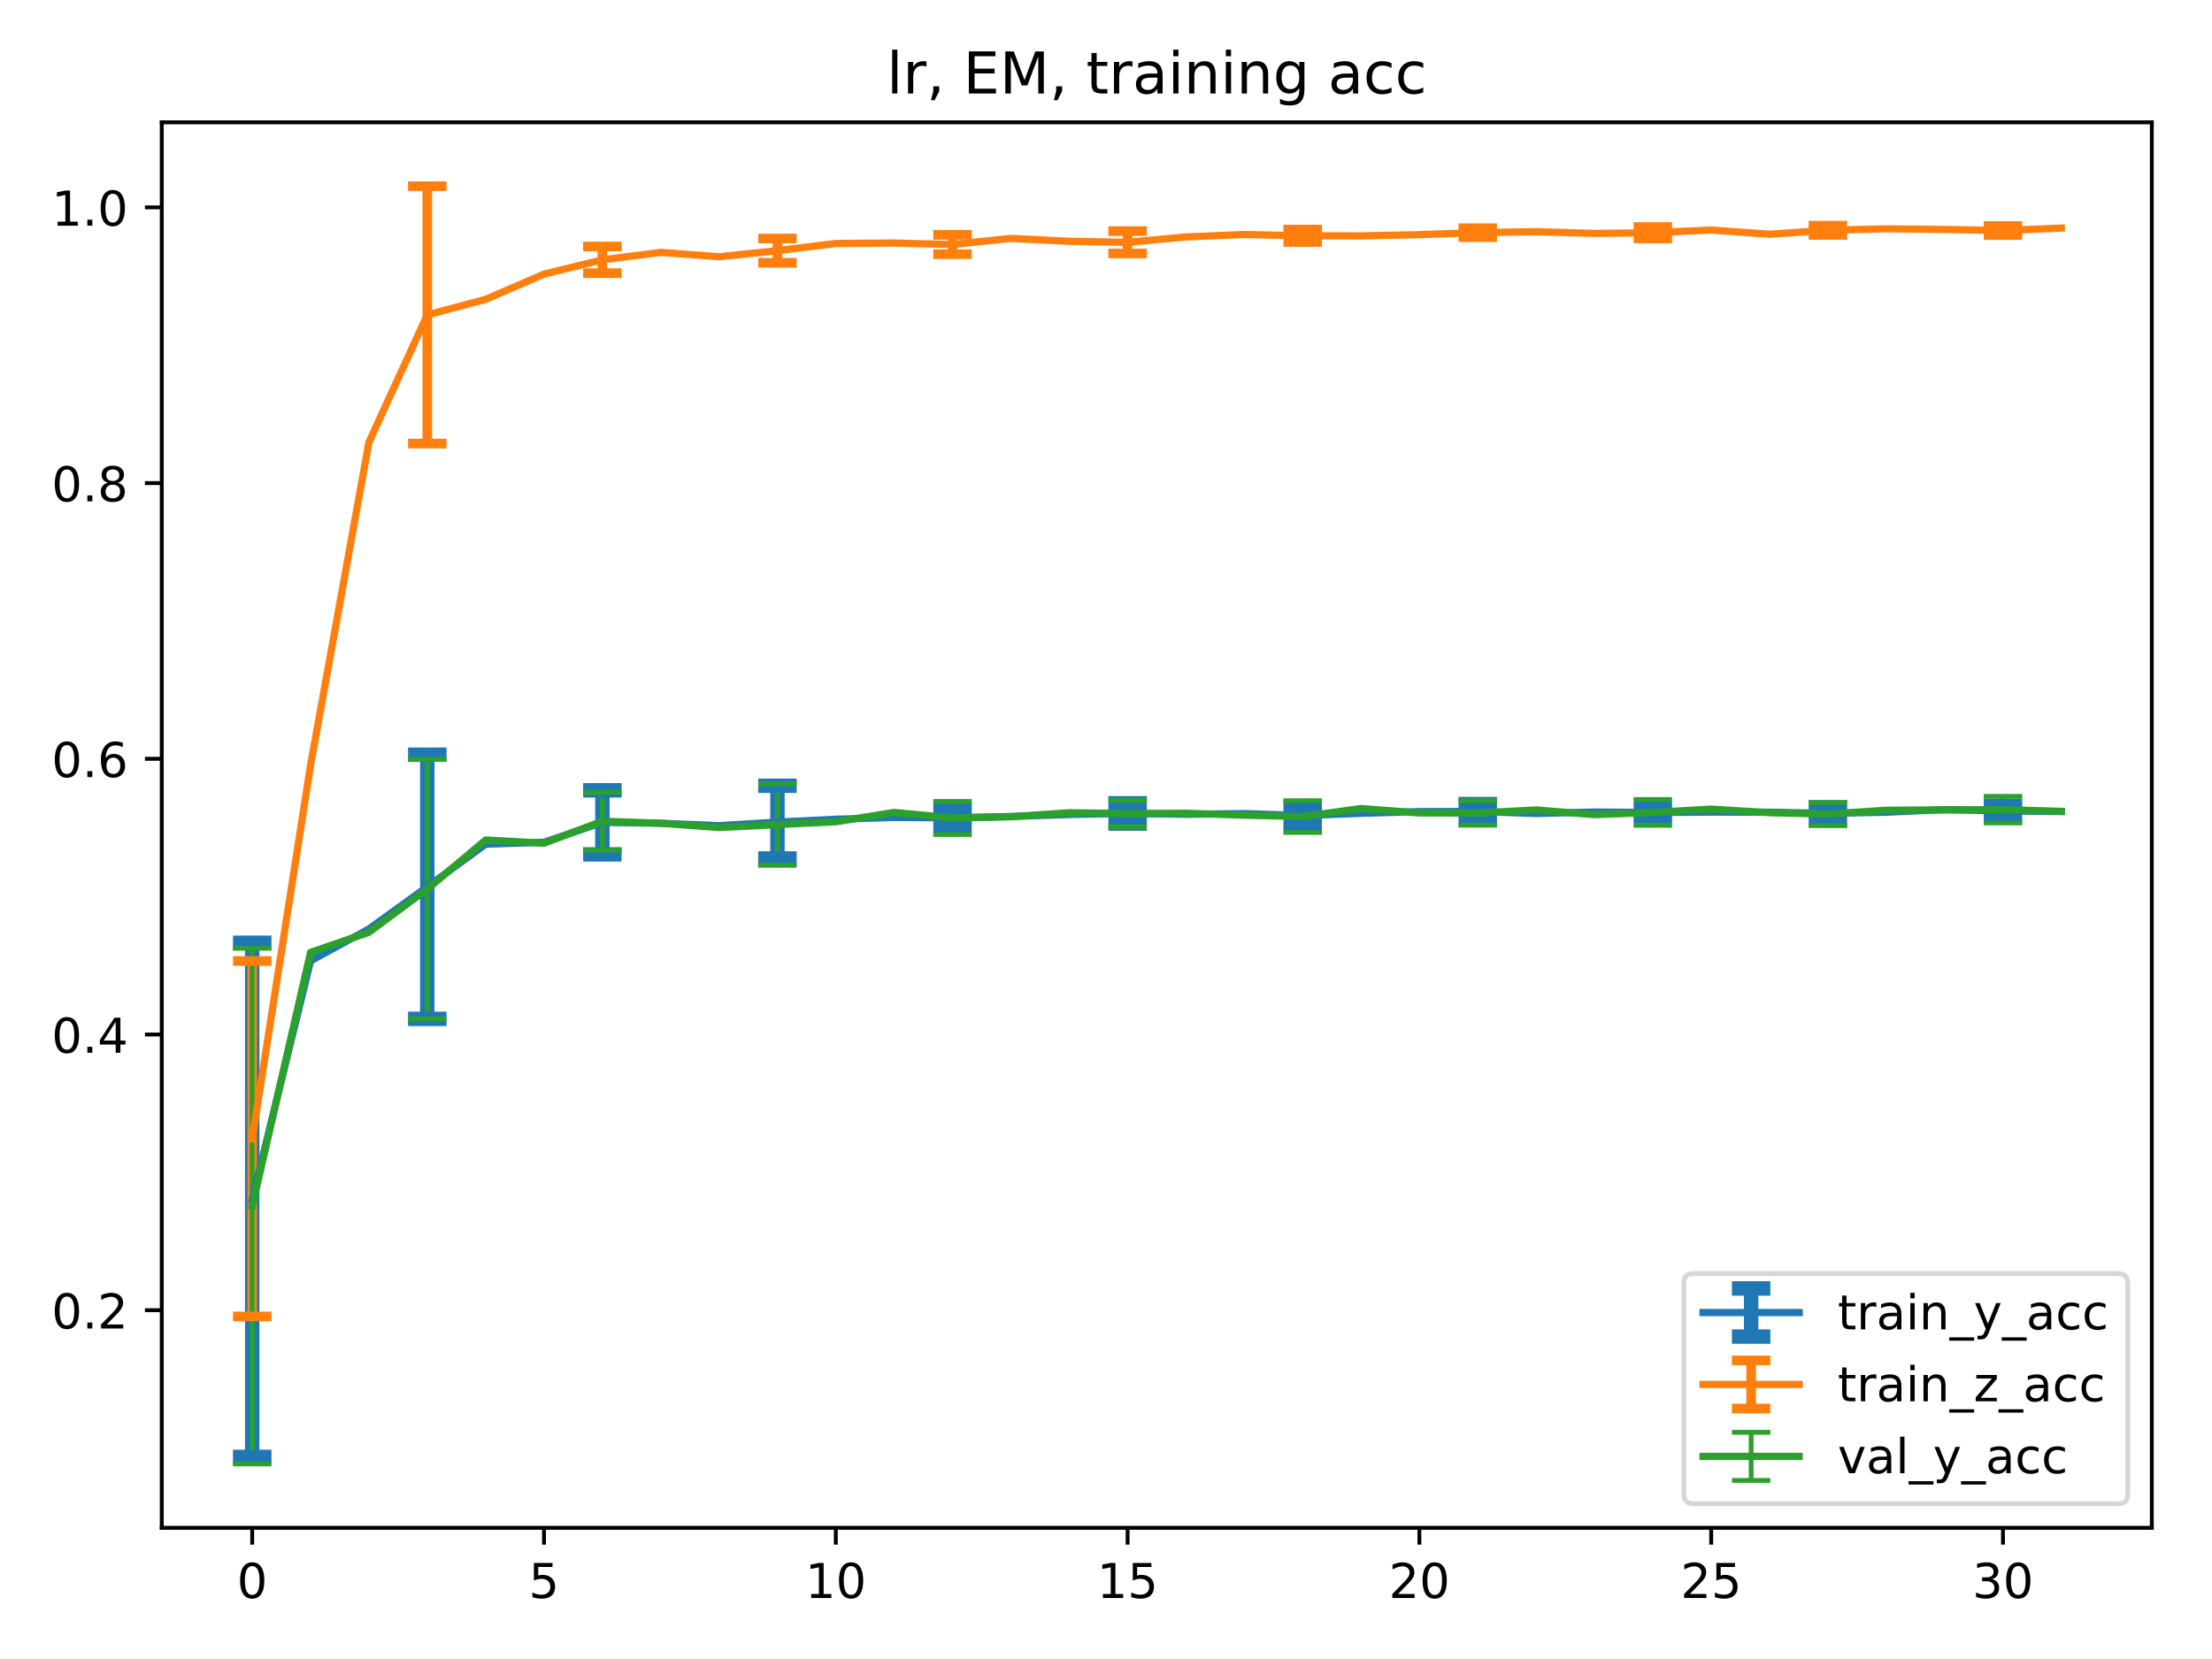 <?xml version="1.0" encoding="utf-8" standalone="no"?>
<!DOCTYPE svg PUBLIC "-//W3C//DTD SVG 1.1//EN"
  "http://www.w3.org/Graphics/SVG/1.1/DTD/svg11.dtd">
<!-- Created with matplotlib (http://matplotlib.org/) -->
<svg height="345pt" version="1.1" viewBox="0 0 460 345" width="460pt" xmlns="http://www.w3.org/2000/svg" xmlns:xlink="http://www.w3.org/1999/xlink">
 <defs>
  <style type="text/css">
*{stroke-linecap:butt;stroke-linejoin:round;}
  </style>
 </defs>
 <g id="figure_1">
  <g id="patch_1">
   <path d="M 0 345.6 
L 460.8 345.6 
L 460.8 0 
L 0 0 
z
" style="fill:#ffffff;"/>
  </g>
  <g id="axes_1">
   <g id="patch_2">
    <path d="M 33.64 317.72 
L 447.48 317.72 
L 447.48 25.44 
L 33.64 25.44 
z
" style="fill:#ffffff;"/>
   </g>
   <g id="matplotlib.axis_1">
    <g id="xtick_1">
     <g id="line2d_1">
      <defs>
       <path d="M 0 0 
L 0 3.5 
" id="m4d25d33a2d" style="stroke:#000000;stroke-width:0.8;"/>
      </defs>
      <g>
       <use style="stroke:#000000;stroke-width:0.8;" x="52.451" xlink:href="#m4d25d33a2d" y="317.72"/>
      </g>
     </g>
     <g id="text_1">
      <!-- 0 -->
      <defs>
       <path d="M 31.781 66.406 
Q 24.172 66.406 20.328 58.906 
Q 16.5 51.422 16.5 36.375 
Q 16.5 21.391 20.328 13.891 
Q 24.172 6.391 31.781 6.391 
Q 39.453 6.391 43.281 13.891 
Q 47.125 21.391 47.125 36.375 
Q 47.125 51.422 43.281 58.906 
Q 39.453 66.406 31.781 66.406 
z
M 31.781 74.219 
Q 44.047 74.219 50.516 64.516 
Q 56.984 54.828 56.984 36.375 
Q 56.984 17.969 50.516 8.266 
Q 44.047 -1.422 31.781 -1.422 
Q 19.531 -1.422 13.062 8.266 
Q 6.594 17.969 6.594 36.375 
Q 6.594 54.828 13.062 64.516 
Q 19.531 74.219 31.781 74.219 
z
" id="DejaVuSans-30"/>
      </defs>
      <g transform="translate(49.27 332.318)scale(0.1 -0.1)">
       <use xlink:href="#DejaVuSans-30"/>
      </g>
     </g>
    </g>
    <g id="xtick_2">
     <g id="line2d_2">
      <g>
       <use style="stroke:#000000;stroke-width:0.8;" x="113.131" xlink:href="#m4d25d33a2d" y="317.72"/>
      </g>
     </g>
     <g id="text_2">
      <!-- 5 -->
      <defs>
       <path d="M 10.797 72.906 
L 49.516 72.906 
L 49.516 64.594 
L 19.828 64.594 
L 19.828 46.734 
Q 21.969 47.469 24.109 47.828 
Q 26.266 48.188 28.422 48.188 
Q 40.625 48.188 47.75 41.5 
Q 54.891 34.812 54.891 23.391 
Q 54.891 11.625 47.562 5.094 
Q 40.234 -1.422 26.906 -1.422 
Q 22.312 -1.422 17.547 -0.641 
Q 12.797 0.141 7.719 1.703 
L 7.719 11.625 
Q 12.109 9.234 16.797 8.062 
Q 21.484 6.891 26.703 6.891 
Q 35.156 6.891 40.078 11.328 
Q 45.016 15.766 45.016 23.391 
Q 45.016 31 40.078 35.438 
Q 35.156 39.891 26.703 39.891 
Q 22.75 39.891 18.812 39.016 
Q 14.891 38.141 10.797 36.281 
z
" id="DejaVuSans-35"/>
      </defs>
      <g transform="translate(109.95 332.318)scale(0.1 -0.1)">
       <use xlink:href="#DejaVuSans-35"/>
      </g>
     </g>
    </g>
    <g id="xtick_3">
     <g id="line2d_3">
      <g>
       <use style="stroke:#000000;stroke-width:0.8;" x="173.812" xlink:href="#m4d25d33a2d" y="317.72"/>
      </g>
     </g>
     <g id="text_3">
      <!-- 10 -->
      <defs>
       <path d="M 12.406 8.297 
L 28.516 8.297 
L 28.516 63.922 
L 10.984 60.406 
L 10.984 69.391 
L 28.422 72.906 
L 38.281 72.906 
L 38.281 8.297 
L 54.391 8.297 
L 54.391 0 
L 12.406 0 
z
" id="DejaVuSans-31"/>
      </defs>
      <g transform="translate(167.449 332.318)scale(0.1 -0.1)">
       <use xlink:href="#DejaVuSans-31"/>
       <use x="63.623" xlink:href="#DejaVuSans-30"/>
      </g>
     </g>
    </g>
    <g id="xtick_4">
     <g id="line2d_4">
      <g>
       <use style="stroke:#000000;stroke-width:0.8;" x="234.492" xlink:href="#m4d25d33a2d" y="317.72"/>
      </g>
     </g>
     <g id="text_4">
      <!-- 15 -->
      <g transform="translate(228.129 332.318)scale(0.1 -0.1)">
       <use xlink:href="#DejaVuSans-31"/>
       <use x="63.623" xlink:href="#DejaVuSans-35"/>
      </g>
     </g>
    </g>
    <g id="xtick_5">
     <g id="line2d_5">
      <g>
       <use style="stroke:#000000;stroke-width:0.8;" x="295.172" xlink:href="#m4d25d33a2d" y="317.72"/>
      </g>
     </g>
     <g id="text_5">
      <!-- 20 -->
      <defs>
       <path d="M 19.188 8.297 
L 53.609 8.297 
L 53.609 0 
L 7.328 0 
L 7.328 8.297 
Q 12.938 14.109 22.625 23.891 
Q 32.328 33.688 34.812 36.531 
Q 39.547 41.844 41.422 45.531 
Q 43.312 49.219 43.312 52.781 
Q 43.312 58.594 39.234 62.25 
Q 35.156 65.922 28.609 65.922 
Q 23.969 65.922 18.812 64.312 
Q 13.672 62.703 7.812 59.422 
L 7.812 69.391 
Q 13.766 71.781 18.938 73 
Q 24.125 74.219 28.422 74.219 
Q 39.75 74.219 46.484 68.547 
Q 53.219 62.891 53.219 53.422 
Q 53.219 48.922 51.531 44.891 
Q 49.859 40.875 45.406 35.406 
Q 44.188 33.984 37.641 27.219 
Q 31.109 20.453 19.188 8.297 
z
" id="DejaVuSans-32"/>
      </defs>
      <g transform="translate(288.81 332.318)scale(0.1 -0.1)">
       <use xlink:href="#DejaVuSans-32"/>
       <use x="63.623" xlink:href="#DejaVuSans-30"/>
      </g>
     </g>
    </g>
    <g id="xtick_6">
     <g id="line2d_6">
      <g>
       <use style="stroke:#000000;stroke-width:0.8;" x="355.853" xlink:href="#m4d25d33a2d" y="317.72"/>
      </g>
     </g>
     <g id="text_6">
      <!-- 25 -->
      <g transform="translate(349.49 332.318)scale(0.1 -0.1)">
       <use xlink:href="#DejaVuSans-32"/>
       <use x="63.623" xlink:href="#DejaVuSans-35"/>
      </g>
     </g>
    </g>
    <g id="xtick_7">
     <g id="line2d_7">
      <g>
       <use style="stroke:#000000;stroke-width:0.8;" x="416.533" xlink:href="#m4d25d33a2d" y="317.72"/>
      </g>
     </g>
     <g id="text_7">
      <!-- 30 -->
      <defs>
       <path d="M 40.578 39.312 
Q 47.656 37.797 51.625 33 
Q 55.609 28.219 55.609 21.188 
Q 55.609 10.406 48.188 4.484 
Q 40.766 -1.422 27.094 -1.422 
Q 22.516 -1.422 17.656 -0.516 
Q 12.797 0.391 7.625 2.203 
L 7.625 11.719 
Q 11.719 9.328 16.594 8.109 
Q 21.484 6.891 26.812 6.891 
Q 36.078 6.891 40.938 10.547 
Q 45.797 14.203 45.797 21.188 
Q 45.797 27.641 41.281 31.266 
Q 36.766 34.906 28.719 34.906 
L 20.219 34.906 
L 20.219 43.016 
L 29.109 43.016 
Q 36.375 43.016 40.234 45.922 
Q 44.094 48.828 44.094 54.297 
Q 44.094 59.906 40.109 62.906 
Q 36.141 65.922 28.719 65.922 
Q 24.656 65.922 20.016 65.031 
Q 15.375 64.156 9.812 62.312 
L 9.812 71.094 
Q 15.438 72.656 20.344 73.438 
Q 25.25 74.219 29.594 74.219 
Q 40.828 74.219 47.359 69.109 
Q 53.906 64.016 53.906 55.328 
Q 53.906 49.266 50.438 45.094 
Q 46.969 40.922 40.578 39.312 
z
" id="DejaVuSans-33"/>
      </defs>
      <g transform="translate(410.171 332.318)scale(0.1 -0.1)">
       <use xlink:href="#DejaVuSans-33"/>
       <use x="63.623" xlink:href="#DejaVuSans-30"/>
      </g>
     </g>
    </g>
   </g>
   <g id="matplotlib.axis_2">
    <g id="ytick_1">
     <g id="line2d_8">
      <defs>
       <path d="M 0 0 
L -3.5 0 
" id="mae07db9274" style="stroke:#000000;stroke-width:0.8;"/>
      </defs>
      <g>
       <use style="stroke:#000000;stroke-width:0.8;" x="33.64" xlink:href="#mae07db9274" y="272.468"/>
      </g>
     </g>
     <g id="text_8">
      <!-- 0.2 -->
      <defs>
       <path d="M 10.688 12.406 
L 21 12.406 
L 21 0 
L 10.688 0 
z
" id="DejaVuSans-2e"/>
      </defs>
      <g transform="translate(10.737 276.267)scale(0.1 -0.1)">
       <use xlink:href="#DejaVuSans-30"/>
       <use x="63.623" xlink:href="#DejaVuSans-2e"/>
       <use x="95.41" xlink:href="#DejaVuSans-32"/>
      </g>
     </g>
    </g>
    <g id="ytick_2">
     <g id="line2d_9">
      <g>
       <use style="stroke:#000000;stroke-width:0.8;" x="33.64" xlink:href="#mae07db9274" y="215.133"/>
      </g>
     </g>
     <g id="text_9">
      <!-- 0.4 -->
      <defs>
       <path d="M 37.797 64.312 
L 12.891 25.391 
L 37.797 25.391 
z
M 35.203 72.906 
L 47.609 72.906 
L 47.609 25.391 
L 58.016 25.391 
L 58.016 17.188 
L 47.609 17.188 
L 47.609 0 
L 37.797 0 
L 37.797 17.188 
L 4.891 17.188 
L 4.891 26.703 
z
" id="DejaVuSans-34"/>
      </defs>
      <g transform="translate(10.737 218.932)scale(0.1 -0.1)">
       <use xlink:href="#DejaVuSans-30"/>
       <use x="63.623" xlink:href="#DejaVuSans-2e"/>
       <use x="95.41" xlink:href="#DejaVuSans-34"/>
      </g>
     </g>
    </g>
    <g id="ytick_3">
     <g id="line2d_10">
      <g>
       <use style="stroke:#000000;stroke-width:0.8;" x="33.64" xlink:href="#mae07db9274" y="157.798"/>
      </g>
     </g>
     <g id="text_10">
      <!-- 0.6 -->
      <defs>
       <path d="M 33.016 40.375 
Q 26.375 40.375 22.484 35.828 
Q 18.609 31.297 18.609 23.391 
Q 18.609 15.531 22.484 10.953 
Q 26.375 6.391 33.016 6.391 
Q 39.656 6.391 43.531 10.953 
Q 47.406 15.531 47.406 23.391 
Q 47.406 31.297 43.531 35.828 
Q 39.656 40.375 33.016 40.375 
z
M 52.594 71.297 
L 52.594 62.312 
Q 48.875 64.062 45.094 64.984 
Q 41.312 65.922 37.594 65.922 
Q 27.828 65.922 22.672 59.328 
Q 17.531 52.734 16.797 39.406 
Q 19.672 43.656 24.016 45.922 
Q 28.375 48.188 33.594 48.188 
Q 44.578 48.188 50.953 41.516 
Q 57.328 34.859 57.328 23.391 
Q 57.328 12.156 50.688 5.359 
Q 44.047 -1.422 33.016 -1.422 
Q 20.359 -1.422 13.672 8.266 
Q 6.984 17.969 6.984 36.375 
Q 6.984 53.656 15.188 63.938 
Q 23.391 74.219 37.203 74.219 
Q 40.922 74.219 44.703 73.484 
Q 48.484 72.75 52.594 71.297 
z
" id="DejaVuSans-36"/>
      </defs>
      <g transform="translate(10.737 161.597)scale(0.1 -0.1)">
       <use xlink:href="#DejaVuSans-30"/>
       <use x="63.623" xlink:href="#DejaVuSans-2e"/>
       <use x="95.41" xlink:href="#DejaVuSans-36"/>
      </g>
     </g>
    </g>
    <g id="ytick_4">
     <g id="line2d_11">
      <g>
       <use style="stroke:#000000;stroke-width:0.8;" x="33.64" xlink:href="#mae07db9274" y="100.463"/>
      </g>
     </g>
     <g id="text_11">
      <!-- 0.8 -->
      <defs>
       <path d="M 31.781 34.625 
Q 24.75 34.625 20.719 30.859 
Q 16.703 27.094 16.703 20.516 
Q 16.703 13.922 20.719 10.156 
Q 24.75 6.391 31.781 6.391 
Q 38.812 6.391 42.859 10.172 
Q 46.922 13.969 46.922 20.516 
Q 46.922 27.094 42.891 30.859 
Q 38.875 34.625 31.781 34.625 
z
M 21.922 38.812 
Q 15.578 40.375 12.031 44.719 
Q 8.5 49.078 8.5 55.328 
Q 8.5 64.062 14.719 69.141 
Q 20.953 74.219 31.781 74.219 
Q 42.672 74.219 48.875 69.141 
Q 55.078 64.062 55.078 55.328 
Q 55.078 49.078 51.531 44.719 
Q 48 40.375 41.703 38.812 
Q 48.828 37.156 52.797 32.312 
Q 56.781 27.484 56.781 20.516 
Q 56.781 9.906 50.312 4.234 
Q 43.844 -1.422 31.781 -1.422 
Q 19.734 -1.422 13.25 4.234 
Q 6.781 9.906 6.781 20.516 
Q 6.781 27.484 10.781 32.312 
Q 14.797 37.156 21.922 38.812 
z
M 18.312 54.391 
Q 18.312 48.734 21.844 45.562 
Q 25.391 42.391 31.781 42.391 
Q 38.141 42.391 41.719 45.562 
Q 45.312 48.734 45.312 54.391 
Q 45.312 60.062 41.719 63.234 
Q 38.141 66.406 31.781 66.406 
Q 25.391 66.406 21.844 63.234 
Q 18.312 60.062 18.312 54.391 
z
" id="DejaVuSans-38"/>
      </defs>
      <g transform="translate(10.737 104.262)scale(0.1 -0.1)">
       <use xlink:href="#DejaVuSans-30"/>
       <use x="63.623" xlink:href="#DejaVuSans-2e"/>
       <use x="95.41" xlink:href="#DejaVuSans-38"/>
      </g>
     </g>
    </g>
    <g id="ytick_5">
     <g id="line2d_12">
      <g>
       <use style="stroke:#000000;stroke-width:0.8;" x="33.64" xlink:href="#mae07db9274" y="43.128"/>
      </g>
     </g>
     <g id="text_12">
      <!-- 1.0 -->
      <g transform="translate(10.737 46.927)scale(0.1 -0.1)">
       <use xlink:href="#DejaVuSans-31"/>
       <use x="63.623" xlink:href="#DejaVuSans-2e"/>
       <use x="95.41" xlink:href="#DejaVuSans-30"/>
      </g>
     </g>
    </g>
   </g>
   <g id="LineCollection_1">
    <path clip-path="url(#pc3b9fb8e27)" d="M 52.451 302.978 
L 52.451 196.067 
" style="fill:none;stroke:#1f77b4;stroke-width:3;"/>
    <path clip-path="url(#pc3b9fb8e27)" d="M 88.859 211.883 
L 88.859 156.942 
" style="fill:none;stroke:#1f77b4;stroke-width:3;"/>
    <path clip-path="url(#pc3b9fb8e27)" d="M 125.267 177.672 
L 125.267 164.356 
" style="fill:none;stroke:#1f77b4;stroke-width:3;"/>
    <path clip-path="url(#pc3b9fb8e27)" d="M 161.676 178.526 
L 161.676 163.402 
" style="fill:none;stroke:#1f77b4;stroke-width:3;"/>
    <path clip-path="url(#pc3b9fb8e27)" d="M 198.084 171.929 
L 198.084 168.211 
" style="fill:none;stroke:#1f77b4;stroke-width:3;"/>
    <path clip-path="url(#pc3b9fb8e27)" d="M 234.492 171.265 
L 234.492 167.055 
" style="fill:none;stroke:#1f77b4;stroke-width:3;"/>
    <path clip-path="url(#pc3b9fb8e27)" d="M 270.9 171.31 
L 270.9 167.896 
" style="fill:none;stroke:#1f77b4;stroke-width:3;"/>
    <path clip-path="url(#pc3b9fb8e27)" d="M 307.308 170.29 
L 307.308 167.211 
" style="fill:none;stroke:#1f77b4;stroke-width:3;"/>
    <path clip-path="url(#pc3b9fb8e27)" d="M 343.717 169.753 
L 343.717 168.158 
" style="fill:none;stroke:#1f77b4;stroke-width:3;"/>
    <path clip-path="url(#pc3b9fb8e27)" d="M 380.125 170.402 
L 380.125 167.886 
" style="fill:none;stroke:#1f77b4;stroke-width:3;"/>
    <path clip-path="url(#pc3b9fb8e27)" d="M 416.533 169.654 
L 416.533 167.634 
" style="fill:none;stroke:#1f77b4;stroke-width:3;"/>
   </g>
   <g id="LineCollection_2">
    <path clip-path="url(#pc3b9fb8e27)" d="M 52.451 273.756 
L 52.451 199.84 
" style="fill:none;stroke:#ff7f0e;stroke-width:2;"/>
    <path clip-path="url(#pc3b9fb8e27)" d="M 88.859 92.236 
L 88.859 38.725 
" style="fill:none;stroke:#ff7f0e;stroke-width:2;"/>
    <path clip-path="url(#pc3b9fb8e27)" d="M 125.267 56.802 
L 125.267 51.262 
" style="fill:none;stroke:#ff7f0e;stroke-width:2;"/>
    <path clip-path="url(#pc3b9fb8e27)" d="M 161.676 54.646 
L 161.676 49.593 
" style="fill:none;stroke:#ff7f0e;stroke-width:2;"/>
    <path clip-path="url(#pc3b9fb8e27)" d="M 198.084 52.855 
L 198.084 48.826 
" style="fill:none;stroke:#ff7f0e;stroke-width:2;"/>
    <path clip-path="url(#pc3b9fb8e27)" d="M 234.492 52.722 
L 234.492 48.058 
" style="fill:none;stroke:#ff7f0e;stroke-width:2;"/>
    <path clip-path="url(#pc3b9fb8e27)" d="M 270.9 50.328 
L 270.9 47.73 
" style="fill:none;stroke:#ff7f0e;stroke-width:2;"/>
    <path clip-path="url(#pc3b9fb8e27)" d="M 307.308 49.305 
L 307.308 47.448 
" style="fill:none;stroke:#ff7f0e;stroke-width:2;"/>
    <path clip-path="url(#pc3b9fb8e27)" d="M 343.717 49.59 
L 343.717 47.212 
" style="fill:none;stroke:#ff7f0e;stroke-width:2;"/>
    <path clip-path="url(#pc3b9fb8e27)" d="M 380.125 48.853 
L 380.125 46.921 
" style="fill:none;stroke:#ff7f0e;stroke-width:2;"/>
    <path clip-path="url(#pc3b9fb8e27)" d="M 416.533 48.877 
L 416.533 46.997 
" style="fill:none;stroke:#ff7f0e;stroke-width:2;"/>
   </g>
   <g id="LineCollection_3">
    <path clip-path="url(#pc3b9fb8e27)" d="M 52.451 304.435 
L 52.451 197.201 
" style="fill:none;stroke:#2ca02c;"/>
    <path clip-path="url(#pc3b9fb8e27)" d="M 88.859 211.865 
L 88.859 157.885 
" style="fill:none;stroke:#2ca02c;"/>
    <path clip-path="url(#pc3b9fb8e27)" d="M 125.267 176.794 
L 125.267 164.763 
" style="fill:none;stroke:#2ca02c;"/>
    <path clip-path="url(#pc3b9fb8e27)" d="M 161.676 179.95 
L 161.676 163.003 
" style="fill:none;stroke:#2ca02c;"/>
    <path clip-path="url(#pc3b9fb8e27)" d="M 198.084 173.534 
L 198.084 166.663 
" style="fill:none;stroke:#2ca02c;"/>
    <path clip-path="url(#pc3b9fb8e27)" d="M 234.492 171.9 
L 234.492 166.462 
" style="fill:none;stroke:#2ca02c;"/>
    <path clip-path="url(#pc3b9fb8e27)" d="M 270.9 173.104 
L 270.9 166.518 
" style="fill:none;stroke:#2ca02c;"/>
    <path clip-path="url(#pc3b9fb8e27)" d="M 307.308 171.598 
L 307.308 166.536 
" style="fill:none;stroke:#2ca02c;"/>
    <path clip-path="url(#pc3b9fb8e27)" d="M 343.717 171.642 
L 343.717 166.26 
" style="fill:none;stroke:#2ca02c;"/>
    <path clip-path="url(#pc3b9fb8e27)" d="M 380.125 171.701 
L 380.125 166.893 
" style="fill:none;stroke:#2ca02c;"/>
    <path clip-path="url(#pc3b9fb8e27)" d="M 416.533 171.139 
L 416.533 165.615 
" style="fill:none;stroke:#2ca02c;"/>
   </g>
   <g id="line2d_13">
    <defs>
     <path d="M 4 0 
L -4 -0 
" id="m1bc7d396ed" style="stroke:#1f77b4;stroke-width:3;"/>
    </defs>
    <g clip-path="url(#pc3b9fb8e27)">
     <use style="fill:#1f77b4;stroke:#1f77b4;stroke-width:3;" x="52.451" xlink:href="#m1bc7d396ed" y="302.978"/>
     <use style="fill:#1f77b4;stroke:#1f77b4;stroke-width:3;" x="88.859" xlink:href="#m1bc7d396ed" y="211.883"/>
     <use style="fill:#1f77b4;stroke:#1f77b4;stroke-width:3;" x="125.267" xlink:href="#m1bc7d396ed" y="177.672"/>
     <use style="fill:#1f77b4;stroke:#1f77b4;stroke-width:3;" x="161.676" xlink:href="#m1bc7d396ed" y="178.526"/>
     <use style="fill:#1f77b4;stroke:#1f77b4;stroke-width:3;" x="198.084" xlink:href="#m1bc7d396ed" y="171.929"/>
     <use style="fill:#1f77b4;stroke:#1f77b4;stroke-width:3;" x="234.492" xlink:href="#m1bc7d396ed" y="171.265"/>
     <use style="fill:#1f77b4;stroke:#1f77b4;stroke-width:3;" x="270.9" xlink:href="#m1bc7d396ed" y="171.31"/>
     <use style="fill:#1f77b4;stroke:#1f77b4;stroke-width:3;" x="307.308" xlink:href="#m1bc7d396ed" y="170.29"/>
     <use style="fill:#1f77b4;stroke:#1f77b4;stroke-width:3;" x="343.717" xlink:href="#m1bc7d396ed" y="169.753"/>
     <use style="fill:#1f77b4;stroke:#1f77b4;stroke-width:3;" x="380.125" xlink:href="#m1bc7d396ed" y="170.402"/>
     <use style="fill:#1f77b4;stroke:#1f77b4;stroke-width:3;" x="416.533" xlink:href="#m1bc7d396ed" y="169.654"/>
    </g>
   </g>
   <g id="line2d_14">
    <g clip-path="url(#pc3b9fb8e27)">
     <use style="fill:#1f77b4;stroke:#1f77b4;stroke-width:3;" x="52.451" xlink:href="#m1bc7d396ed" y="196.067"/>
     <use style="fill:#1f77b4;stroke:#1f77b4;stroke-width:3;" x="88.859" xlink:href="#m1bc7d396ed" y="156.942"/>
     <use style="fill:#1f77b4;stroke:#1f77b4;stroke-width:3;" x="125.267" xlink:href="#m1bc7d396ed" y="164.356"/>
     <use style="fill:#1f77b4;stroke:#1f77b4;stroke-width:3;" x="161.676" xlink:href="#m1bc7d396ed" y="163.402"/>
     <use style="fill:#1f77b4;stroke:#1f77b4;stroke-width:3;" x="198.084" xlink:href="#m1bc7d396ed" y="168.211"/>
     <use style="fill:#1f77b4;stroke:#1f77b4;stroke-width:3;" x="234.492" xlink:href="#m1bc7d396ed" y="167.055"/>
     <use style="fill:#1f77b4;stroke:#1f77b4;stroke-width:3;" x="270.9" xlink:href="#m1bc7d396ed" y="167.896"/>
     <use style="fill:#1f77b4;stroke:#1f77b4;stroke-width:3;" x="307.308" xlink:href="#m1bc7d396ed" y="167.211"/>
     <use style="fill:#1f77b4;stroke:#1f77b4;stroke-width:3;" x="343.717" xlink:href="#m1bc7d396ed" y="168.158"/>
     <use style="fill:#1f77b4;stroke:#1f77b4;stroke-width:3;" x="380.125" xlink:href="#m1bc7d396ed" y="167.886"/>
     <use style="fill:#1f77b4;stroke:#1f77b4;stroke-width:3;" x="416.533" xlink:href="#m1bc7d396ed" y="167.634"/>
    </g>
   </g>
   <g id="line2d_15">
    <defs>
     <path d="M 4 0 
L -4 -0 
" id="m58f4bcf180" style="stroke:#ff7f0e;stroke-width:2;"/>
    </defs>
    <g clip-path="url(#pc3b9fb8e27)">
     <use style="fill:#ff7f0e;stroke:#ff7f0e;stroke-width:2;" x="52.451" xlink:href="#m58f4bcf180" y="273.756"/>
     <use style="fill:#ff7f0e;stroke:#ff7f0e;stroke-width:2;" x="88.859" xlink:href="#m58f4bcf180" y="92.236"/>
     <use style="fill:#ff7f0e;stroke:#ff7f0e;stroke-width:2;" x="125.267" xlink:href="#m58f4bcf180" y="56.802"/>
     <use style="fill:#ff7f0e;stroke:#ff7f0e;stroke-width:2;" x="161.676" xlink:href="#m58f4bcf180" y="54.646"/>
     <use style="fill:#ff7f0e;stroke:#ff7f0e;stroke-width:2;" x="198.084" xlink:href="#m58f4bcf180" y="52.855"/>
     <use style="fill:#ff7f0e;stroke:#ff7f0e;stroke-width:2;" x="234.492" xlink:href="#m58f4bcf180" y="52.722"/>
     <use style="fill:#ff7f0e;stroke:#ff7f0e;stroke-width:2;" x="270.9" xlink:href="#m58f4bcf180" y="50.328"/>
     <use style="fill:#ff7f0e;stroke:#ff7f0e;stroke-width:2;" x="307.308" xlink:href="#m58f4bcf180" y="49.305"/>
     <use style="fill:#ff7f0e;stroke:#ff7f0e;stroke-width:2;" x="343.717" xlink:href="#m58f4bcf180" y="49.59"/>
     <use style="fill:#ff7f0e;stroke:#ff7f0e;stroke-width:2;" x="380.125" xlink:href="#m58f4bcf180" y="48.853"/>
     <use style="fill:#ff7f0e;stroke:#ff7f0e;stroke-width:2;" x="416.533" xlink:href="#m58f4bcf180" y="48.877"/>
    </g>
   </g>
   <g id="line2d_16">
    <g clip-path="url(#pc3b9fb8e27)">
     <use style="fill:#ff7f0e;stroke:#ff7f0e;stroke-width:2;" x="52.451" xlink:href="#m58f4bcf180" y="199.84"/>
     <use style="fill:#ff7f0e;stroke:#ff7f0e;stroke-width:2;" x="88.859" xlink:href="#m58f4bcf180" y="38.725"/>
     <use style="fill:#ff7f0e;stroke:#ff7f0e;stroke-width:2;" x="125.267" xlink:href="#m58f4bcf180" y="51.262"/>
     <use style="fill:#ff7f0e;stroke:#ff7f0e;stroke-width:2;" x="161.676" xlink:href="#m58f4bcf180" y="49.593"/>
     <use style="fill:#ff7f0e;stroke:#ff7f0e;stroke-width:2;" x="198.084" xlink:href="#m58f4bcf180" y="48.826"/>
     <use style="fill:#ff7f0e;stroke:#ff7f0e;stroke-width:2;" x="234.492" xlink:href="#m58f4bcf180" y="48.058"/>
     <use style="fill:#ff7f0e;stroke:#ff7f0e;stroke-width:2;" x="270.9" xlink:href="#m58f4bcf180" y="47.73"/>
     <use style="fill:#ff7f0e;stroke:#ff7f0e;stroke-width:2;" x="307.308" xlink:href="#m58f4bcf180" y="47.448"/>
     <use style="fill:#ff7f0e;stroke:#ff7f0e;stroke-width:2;" x="343.717" xlink:href="#m58f4bcf180" y="47.212"/>
     <use style="fill:#ff7f0e;stroke:#ff7f0e;stroke-width:2;" x="380.125" xlink:href="#m58f4bcf180" y="46.921"/>
     <use style="fill:#ff7f0e;stroke:#ff7f0e;stroke-width:2;" x="416.533" xlink:href="#m58f4bcf180" y="46.997"/>
    </g>
   </g>
   <g id="line2d_17">
    <defs>
     <path d="M 4 0 
L -4 -0 
" id="m01e148dbc7" style="stroke:#2ca02c;"/>
    </defs>
    <g clip-path="url(#pc3b9fb8e27)">
     <use style="fill:#2ca02c;stroke:#2ca02c;" x="52.451" xlink:href="#m01e148dbc7" y="304.435"/>
     <use style="fill:#2ca02c;stroke:#2ca02c;" x="88.859" xlink:href="#m01e148dbc7" y="211.865"/>
     <use style="fill:#2ca02c;stroke:#2ca02c;" x="125.267" xlink:href="#m01e148dbc7" y="176.794"/>
     <use style="fill:#2ca02c;stroke:#2ca02c;" x="161.676" xlink:href="#m01e148dbc7" y="179.95"/>
     <use style="fill:#2ca02c;stroke:#2ca02c;" x="198.084" xlink:href="#m01e148dbc7" y="173.534"/>
     <use style="fill:#2ca02c;stroke:#2ca02c;" x="234.492" xlink:href="#m01e148dbc7" y="171.9"/>
     <use style="fill:#2ca02c;stroke:#2ca02c;" x="270.9" xlink:href="#m01e148dbc7" y="173.104"/>
     <use style="fill:#2ca02c;stroke:#2ca02c;" x="307.308" xlink:href="#m01e148dbc7" y="171.598"/>
     <use style="fill:#2ca02c;stroke:#2ca02c;" x="343.717" xlink:href="#m01e148dbc7" y="171.642"/>
     <use style="fill:#2ca02c;stroke:#2ca02c;" x="380.125" xlink:href="#m01e148dbc7" y="171.701"/>
     <use style="fill:#2ca02c;stroke:#2ca02c;" x="416.533" xlink:href="#m01e148dbc7" y="171.139"/>
    </g>
   </g>
   <g id="line2d_18">
    <g clip-path="url(#pc3b9fb8e27)">
     <use style="fill:#2ca02c;stroke:#2ca02c;" x="52.451" xlink:href="#m01e148dbc7" y="197.201"/>
     <use style="fill:#2ca02c;stroke:#2ca02c;" x="88.859" xlink:href="#m01e148dbc7" y="157.885"/>
     <use style="fill:#2ca02c;stroke:#2ca02c;" x="125.267" xlink:href="#m01e148dbc7" y="164.763"/>
     <use style="fill:#2ca02c;stroke:#2ca02c;" x="161.676" xlink:href="#m01e148dbc7" y="163.003"/>
     <use style="fill:#2ca02c;stroke:#2ca02c;" x="198.084" xlink:href="#m01e148dbc7" y="166.663"/>
     <use style="fill:#2ca02c;stroke:#2ca02c;" x="234.492" xlink:href="#m01e148dbc7" y="166.462"/>
     <use style="fill:#2ca02c;stroke:#2ca02c;" x="270.9" xlink:href="#m01e148dbc7" y="166.518"/>
     <use style="fill:#2ca02c;stroke:#2ca02c;" x="307.308" xlink:href="#m01e148dbc7" y="166.536"/>
     <use style="fill:#2ca02c;stroke:#2ca02c;" x="343.717" xlink:href="#m01e148dbc7" y="166.26"/>
     <use style="fill:#2ca02c;stroke:#2ca02c;" x="380.125" xlink:href="#m01e148dbc7" y="166.893"/>
     <use style="fill:#2ca02c;stroke:#2ca02c;" x="416.533" xlink:href="#m01e148dbc7" y="165.615"/>
    </g>
   </g>
   <g id="line2d_19">
    <path clip-path="url(#pc3b9fb8e27)" d="M 52.451 249.523 
L 64.587 199.817 
L 76.723 193.18 
L 88.859 184.412 
L 100.995 175.556 
L 113.131 175.155 
L 125.267 171.014 
L 137.403 171.201 
L 149.539 171.702 
L 161.676 170.964 
L 173.812 170.366 
L 185.948 169.996 
L 198.084 170.07 
L 210.22 169.784 
L 222.356 169.381 
L 234.492 169.16 
L 246.628 169.341 
L 258.764 169.185 
L 270.9 169.603 
L 283.036 169.136 
L 295.172 168.775 
L 307.308 168.75 
L 319.444 169.177 
L 331.581 168.865 
L 343.717 168.955 
L 355.853 168.89 
L 367.989 168.899 
L 380.125 169.144 
L 392.261 168.906 
L 404.397 168.357 
L 416.533 168.644 
L 428.669 168.759 
" style="fill:none;stroke:#1f77b4;stroke-linecap:square;stroke-width:1.5;"/>
   </g>
   <g id="line2d_20">
    <path clip-path="url(#pc3b9fb8e27)" d="M 52.451 236.798 
L 64.587 159.094 
L 76.723 91.958 
L 88.859 65.481 
L 100.995 62.251 
L 113.131 56.993 
L 125.267 54.032 
L 137.403 52.477 
L 149.539 53.389 
L 161.676 52.12 
L 173.812 50.629 
L 185.948 50.538 
L 198.084 50.84 
L 210.22 49.574 
L 222.356 50.18 
L 234.492 50.39 
L 246.628 49.266 
L 258.764 48.765 
L 270.9 49.029 
L 283.036 49.053 
L 295.172 48.79 
L 307.308 48.377 
L 319.444 48.175 
L 331.581 48.544 
L 343.717 48.401 
L 355.853 47.831 
L 367.989 48.71 
L 380.125 47.887 
L 392.261 47.584 
L 404.397 47.715 
L 416.533 47.937 
L 428.669 47.433 
" style="fill:none;stroke:#ff7f0e;stroke-linecap:square;stroke-width:1.5;"/>
   </g>
   <g id="line2d_21">
    <path clip-path="url(#pc3b9fb8e27)" d="M 52.451 250.818 
L 64.587 198.05 
L 76.723 193.87 
L 88.859 184.875 
L 100.995 174.682 
L 113.131 175.353 
L 125.267 170.778 
L 137.403 171.2 
L 149.539 172.097 
L 161.676 171.476 
L 173.812 170.894 
L 185.948 168.947 
L 198.084 170.098 
L 210.22 169.861 
L 222.356 169.007 
L 234.492 169.181 
L 246.628 169.113 
L 258.764 169.525 
L 270.9 169.811 
L 283.036 168.14 
L 295.172 169.061 
L 307.308 169.067 
L 319.444 168.435 
L 331.581 169.411 
L 343.717 168.951 
L 355.853 168.263 
L 367.989 169.005 
L 380.125 169.297 
L 392.261 168.494 
L 404.397 168.426 
L 416.533 168.377 
L 428.669 168.722 
" style="fill:none;stroke:#2ca02c;stroke-linecap:square;stroke-width:1.5;"/>
   </g>
   <g id="patch_3">
    <path d="M 33.64 317.72 
L 33.64 25.44 
" style="fill:none;stroke:#000000;stroke-linecap:square;stroke-linejoin:miter;stroke-width:0.8;"/>
   </g>
   <g id="patch_4">
    <path d="M 447.48 317.72 
L 447.48 25.44 
" style="fill:none;stroke:#000000;stroke-linecap:square;stroke-linejoin:miter;stroke-width:0.8;"/>
   </g>
   <g id="patch_5">
    <path d="M 33.64 317.72 
L 447.48 317.72 
" style="fill:none;stroke:#000000;stroke-linecap:square;stroke-linejoin:miter;stroke-width:0.8;"/>
   </g>
   <g id="patch_6">
    <path d="M 33.64 25.44 
L 447.48 25.44 
" style="fill:none;stroke:#000000;stroke-linecap:square;stroke-linejoin:miter;stroke-width:0.8;"/>
   </g>
   <g id="text_13">
    <!-- lr, EM, training acc -->
    <defs>
     <path d="M 9.422 75.984 
L 18.406 75.984 
L 18.406 0 
L 9.422 0 
z
" id="DejaVuSans-6c"/>
     <path d="M 41.109 46.297 
Q 39.594 47.172 37.812 47.578 
Q 36.031 48 33.891 48 
Q 26.266 48 22.188 43.047 
Q 18.109 38.094 18.109 28.812 
L 18.109 0 
L 9.078 0 
L 9.078 54.688 
L 18.109 54.688 
L 18.109 46.188 
Q 20.953 51.172 25.484 53.578 
Q 30.031 56 36.531 56 
Q 37.453 56 38.578 55.875 
Q 39.703 55.766 41.062 55.516 
z
" id="DejaVuSans-72"/>
     <path d="M 11.719 12.406 
L 22.016 12.406 
L 22.016 4 
L 14.016 -11.625 
L 7.719 -11.625 
L 11.719 4 
z
" id="DejaVuSans-2c"/>
     <path id="DejaVuSans-20"/>
     <path d="M 9.812 72.906 
L 55.906 72.906 
L 55.906 64.594 
L 19.672 64.594 
L 19.672 43.016 
L 54.391 43.016 
L 54.391 34.719 
L 19.672 34.719 
L 19.672 8.297 
L 56.781 8.297 
L 56.781 0 
L 9.812 0 
z
" id="DejaVuSans-45"/>
     <path d="M 9.812 72.906 
L 24.516 72.906 
L 43.109 23.297 
L 61.812 72.906 
L 76.516 72.906 
L 76.516 0 
L 66.891 0 
L 66.891 64.016 
L 48.094 14.016 
L 38.188 14.016 
L 19.391 64.016 
L 19.391 0 
L 9.812 0 
z
" id="DejaVuSans-4d"/>
     <path d="M 18.312 70.219 
L 18.312 54.688 
L 36.812 54.688 
L 36.812 47.703 
L 18.312 47.703 
L 18.312 18.016 
Q 18.312 11.328 20.141 9.422 
Q 21.969 7.516 27.594 7.516 
L 36.812 7.516 
L 36.812 0 
L 27.594 0 
Q 17.188 0 13.234 3.875 
Q 9.281 7.766 9.281 18.016 
L 9.281 47.703 
L 2.688 47.703 
L 2.688 54.688 
L 9.281 54.688 
L 9.281 70.219 
z
" id="DejaVuSans-74"/>
     <path d="M 34.281 27.484 
Q 23.391 27.484 19.188 25 
Q 14.984 22.516 14.984 16.5 
Q 14.984 11.719 18.141 8.906 
Q 21.297 6.109 26.703 6.109 
Q 34.188 6.109 38.703 11.406 
Q 43.219 16.703 43.219 25.484 
L 43.219 27.484 
z
M 52.203 31.203 
L 52.203 0 
L 43.219 0 
L 43.219 8.297 
Q 40.141 3.328 35.547 0.953 
Q 30.953 -1.422 24.312 -1.422 
Q 15.922 -1.422 10.953 3.297 
Q 6 8.016 6 15.922 
Q 6 25.141 12.172 29.828 
Q 18.359 34.516 30.609 34.516 
L 43.219 34.516 
L 43.219 35.406 
Q 43.219 41.609 39.141 45 
Q 35.062 48.391 27.688 48.391 
Q 23 48.391 18.547 47.266 
Q 14.109 46.141 10.016 43.891 
L 10.016 52.203 
Q 14.938 54.109 19.578 55.047 
Q 24.219 56 28.609 56 
Q 40.484 56 46.344 49.844 
Q 52.203 43.703 52.203 31.203 
z
" id="DejaVuSans-61"/>
     <path d="M 9.422 54.688 
L 18.406 54.688 
L 18.406 0 
L 9.422 0 
z
M 9.422 75.984 
L 18.406 75.984 
L 18.406 64.594 
L 9.422 64.594 
z
" id="DejaVuSans-69"/>
     <path d="M 54.891 33.016 
L 54.891 0 
L 45.906 0 
L 45.906 32.719 
Q 45.906 40.484 42.875 44.328 
Q 39.844 48.188 33.797 48.188 
Q 26.516 48.188 22.312 43.547 
Q 18.109 38.922 18.109 30.906 
L 18.109 0 
L 9.078 0 
L 9.078 54.688 
L 18.109 54.688 
L 18.109 46.188 
Q 21.344 51.125 25.703 53.562 
Q 30.078 56 35.797 56 
Q 45.219 56 50.047 50.172 
Q 54.891 44.344 54.891 33.016 
z
" id="DejaVuSans-6e"/>
     <path d="M 45.406 27.984 
Q 45.406 37.75 41.375 43.109 
Q 37.359 48.484 30.078 48.484 
Q 22.859 48.484 18.828 43.109 
Q 14.797 37.75 14.797 27.984 
Q 14.797 18.266 18.828 12.891 
Q 22.859 7.516 30.078 7.516 
Q 37.359 7.516 41.375 12.891 
Q 45.406 18.266 45.406 27.984 
z
M 54.391 6.781 
Q 54.391 -7.172 48.188 -13.984 
Q 42 -20.797 29.203 -20.797 
Q 24.469 -20.797 20.266 -20.094 
Q 16.062 -19.391 12.109 -17.922 
L 12.109 -9.188 
Q 16.062 -11.328 19.922 -12.344 
Q 23.781 -13.375 27.781 -13.375 
Q 36.625 -13.375 41.016 -8.766 
Q 45.406 -4.156 45.406 5.172 
L 45.406 9.625 
Q 42.625 4.781 38.281 2.391 
Q 33.938 0 27.875 0 
Q 17.828 0 11.672 7.656 
Q 5.516 15.328 5.516 27.984 
Q 5.516 40.672 11.672 48.328 
Q 17.828 56 27.875 56 
Q 33.938 56 38.281 53.609 
Q 42.625 51.219 45.406 46.391 
L 45.406 54.688 
L 54.391 54.688 
z
" id="DejaVuSans-67"/>
     <path d="M 48.781 52.594 
L 48.781 44.188 
Q 44.969 46.297 41.141 47.344 
Q 37.312 48.391 33.406 48.391 
Q 24.656 48.391 19.812 42.844 
Q 14.984 37.312 14.984 27.297 
Q 14.984 17.281 19.812 11.734 
Q 24.656 6.203 33.406 6.203 
Q 37.312 6.203 41.141 7.25 
Q 44.969 8.297 48.781 10.406 
L 48.781 2.094 
Q 45.016 0.344 40.984 -0.531 
Q 36.969 -1.422 32.422 -1.422 
Q 20.062 -1.422 12.781 6.344 
Q 5.516 14.109 5.516 27.297 
Q 5.516 40.672 12.859 48.328 
Q 20.219 56 33.016 56 
Q 37.156 56 41.109 55.141 
Q 45.062 54.297 48.781 52.594 
z
" id="DejaVuSans-63"/>
    </defs>
    <g transform="translate(184.406 19.44)scale(0.12 -0.12)">
     <use xlink:href="#DejaVuSans-6c"/>
     <use x="27.783" xlink:href="#DejaVuSans-72"/>
     <use x="68.896" xlink:href="#DejaVuSans-2c"/>
     <use x="100.684" xlink:href="#DejaVuSans-20"/>
     <use x="132.471" xlink:href="#DejaVuSans-45"/>
     <use x="195.654" xlink:href="#DejaVuSans-4d"/>
     <use x="281.934" xlink:href="#DejaVuSans-2c"/>
     <use x="313.721" xlink:href="#DejaVuSans-20"/>
     <use x="345.508" xlink:href="#DejaVuSans-74"/>
     <use x="384.717" xlink:href="#DejaVuSans-72"/>
     <use x="425.83" xlink:href="#DejaVuSans-61"/>
     <use x="487.109" xlink:href="#DejaVuSans-69"/>
     <use x="514.893" xlink:href="#DejaVuSans-6e"/>
     <use x="578.271" xlink:href="#DejaVuSans-69"/>
     <use x="606.055" xlink:href="#DejaVuSans-6e"/>
     <use x="669.434" xlink:href="#DejaVuSans-67"/>
     <use x="732.91" xlink:href="#DejaVuSans-20"/>
     <use x="764.697" xlink:href="#DejaVuSans-61"/>
     <use x="825.977" xlink:href="#DejaVuSans-63"/>
     <use x="880.957" xlink:href="#DejaVuSans-63"/>
    </g>
   </g>
   <g id="legend_1">
    <g id="patch_7">
     <path d="M 352.161 312.72 
L 440.48 312.72 
Q 442.48 312.72 442.48 310.72 
L 442.48 266.851 
Q 442.48 264.851 440.48 264.851 
L 352.161 264.851 
Q 350.161 264.851 350.161 266.851 
L 350.161 310.72 
Q 350.161 312.72 352.161 312.72 
z
" style="fill:#ffffff;opacity:0.8;stroke:#cccccc;stroke-linejoin:miter;"/>
    </g>
    <g id="LineCollection_4">
     <path d="M 364.161 277.95 
L 364.161 267.95 
" style="fill:none;stroke:#1f77b4;stroke-width:3;"/>
    </g>
    <g id="line2d_22">
     <g>
      <use style="fill:#1f77b4;stroke:#1f77b4;stroke-width:3;" x="364.161" xlink:href="#m1bc7d396ed" y="277.95"/>
     </g>
    </g>
    <g id="line2d_23">
     <g>
      <use style="fill:#1f77b4;stroke:#1f77b4;stroke-width:3;" x="364.161" xlink:href="#m1bc7d396ed" y="267.95"/>
     </g>
    </g>
    <g id="line2d_24">
     <path d="M 354.161 272.95 
L 374.161 272.95 
" style="fill:none;stroke:#1f77b4;stroke-linecap:square;stroke-width:1.5;"/>
    </g>
    <g id="line2d_25"/>
    <g id="text_14">
     <!-- train_y_acc -->
     <defs>
      <path d="M 50.984 -16.609 
L 50.984 -23.578 
L -0.984 -23.578 
L -0.984 -16.609 
z
" id="DejaVuSans-5f"/>
      <path d="M 32.172 -5.078 
Q 28.375 -14.844 24.75 -17.812 
Q 21.141 -20.797 15.094 -20.797 
L 7.906 -20.797 
L 7.906 -13.281 
L 13.188 -13.281 
Q 16.891 -13.281 18.938 -11.516 
Q 21 -9.766 23.484 -3.219 
L 25.094 0.875 
L 2.984 54.688 
L 12.5 54.688 
L 29.594 11.922 
L 46.688 54.688 
L 56.203 54.688 
z
" id="DejaVuSans-79"/>
     </defs>
     <g transform="translate(382.161 276.45)scale(0.1 -0.1)">
      <use xlink:href="#DejaVuSans-74"/>
      <use x="39.209" xlink:href="#DejaVuSans-72"/>
      <use x="80.322" xlink:href="#DejaVuSans-61"/>
      <use x="141.602" xlink:href="#DejaVuSans-69"/>
      <use x="169.385" xlink:href="#DejaVuSans-6e"/>
      <use x="232.764" xlink:href="#DejaVuSans-5f"/>
      <use x="282.764" xlink:href="#DejaVuSans-79"/>
      <use x="341.943" xlink:href="#DejaVuSans-5f"/>
      <use x="391.943" xlink:href="#DejaVuSans-61"/>
      <use x="453.223" xlink:href="#DejaVuSans-63"/>
      <use x="508.203" xlink:href="#DejaVuSans-63"/>
     </g>
    </g>
    <g id="LineCollection_5">
     <path d="M 364.161 292.906 
L 364.161 282.906 
" style="fill:none;stroke:#ff7f0e;stroke-width:2;"/>
    </g>
    <g id="line2d_26">
     <g>
      <use style="fill:#ff7f0e;stroke:#ff7f0e;stroke-width:2;" x="364.161" xlink:href="#m58f4bcf180" y="292.906"/>
     </g>
    </g>
    <g id="line2d_27">
     <g>
      <use style="fill:#ff7f0e;stroke:#ff7f0e;stroke-width:2;" x="364.161" xlink:href="#m58f4bcf180" y="282.906"/>
     </g>
    </g>
    <g id="line2d_28">
     <path d="M 354.161 287.906 
L 374.161 287.906 
" style="fill:none;stroke:#ff7f0e;stroke-linecap:square;stroke-width:1.5;"/>
    </g>
    <g id="line2d_29"/>
    <g id="text_15">
     <!-- train_z_acc -->
     <defs>
      <path d="M 5.516 54.688 
L 48.188 54.688 
L 48.188 46.484 
L 14.406 7.172 
L 48.188 7.172 
L 48.188 0 
L 4.297 0 
L 4.297 8.203 
L 38.094 47.516 
L 5.516 47.516 
z
" id="DejaVuSans-7a"/>
     </defs>
     <g transform="translate(382.161 291.406)scale(0.1 -0.1)">
      <use xlink:href="#DejaVuSans-74"/>
      <use x="39.209" xlink:href="#DejaVuSans-72"/>
      <use x="80.322" xlink:href="#DejaVuSans-61"/>
      <use x="141.602" xlink:href="#DejaVuSans-69"/>
      <use x="169.385" xlink:href="#DejaVuSans-6e"/>
      <use x="232.764" xlink:href="#DejaVuSans-5f"/>
      <use x="282.764" xlink:href="#DejaVuSans-7a"/>
      <use x="335.254" xlink:href="#DejaVuSans-5f"/>
      <use x="385.254" xlink:href="#DejaVuSans-61"/>
      <use x="446.533" xlink:href="#DejaVuSans-63"/>
      <use x="501.514" xlink:href="#DejaVuSans-63"/>
     </g>
    </g>
    <g id="LineCollection_6">
     <path d="M 364.161 307.862 
L 364.161 297.862 
" style="fill:none;stroke:#2ca02c;"/>
    </g>
    <g id="line2d_30">
     <g>
      <use style="fill:#2ca02c;stroke:#2ca02c;" x="364.161" xlink:href="#m01e148dbc7" y="307.862"/>
     </g>
    </g>
    <g id="line2d_31">
     <g>
      <use style="fill:#2ca02c;stroke:#2ca02c;" x="364.161" xlink:href="#m01e148dbc7" y="297.862"/>
     </g>
    </g>
    <g id="line2d_32">
     <path d="M 354.161 302.862 
L 374.161 302.862 
" style="fill:none;stroke:#2ca02c;stroke-linecap:square;stroke-width:1.5;"/>
    </g>
    <g id="line2d_33"/>
    <g id="text_16">
     <!-- val_y_acc -->
     <defs>
      <path d="M 2.984 54.688 
L 12.5 54.688 
L 29.594 8.797 
L 46.688 54.688 
L 56.203 54.688 
L 35.688 0 
L 23.484 0 
z
" id="DejaVuSans-76"/>
     </defs>
     <g transform="translate(382.161 306.362)scale(0.1 -0.1)">
      <use xlink:href="#DejaVuSans-76"/>
      <use x="59.18" xlink:href="#DejaVuSans-61"/>
      <use x="120.459" xlink:href="#DejaVuSans-6c"/>
      <use x="148.242" xlink:href="#DejaVuSans-5f"/>
      <use x="198.242" xlink:href="#DejaVuSans-79"/>
      <use x="257.422" xlink:href="#DejaVuSans-5f"/>
      <use x="307.422" xlink:href="#DejaVuSans-61"/>
      <use x="368.701" xlink:href="#DejaVuSans-63"/>
      <use x="423.682" xlink:href="#DejaVuSans-63"/>
     </g>
    </g>
   </g>
  </g>
 </g>
 <defs>
  <clipPath id="pc3b9fb8e27">
   <rect height="292.28" width="413.84" x="33.64" y="25.44"/>
  </clipPath>
 </defs>
</svg>
